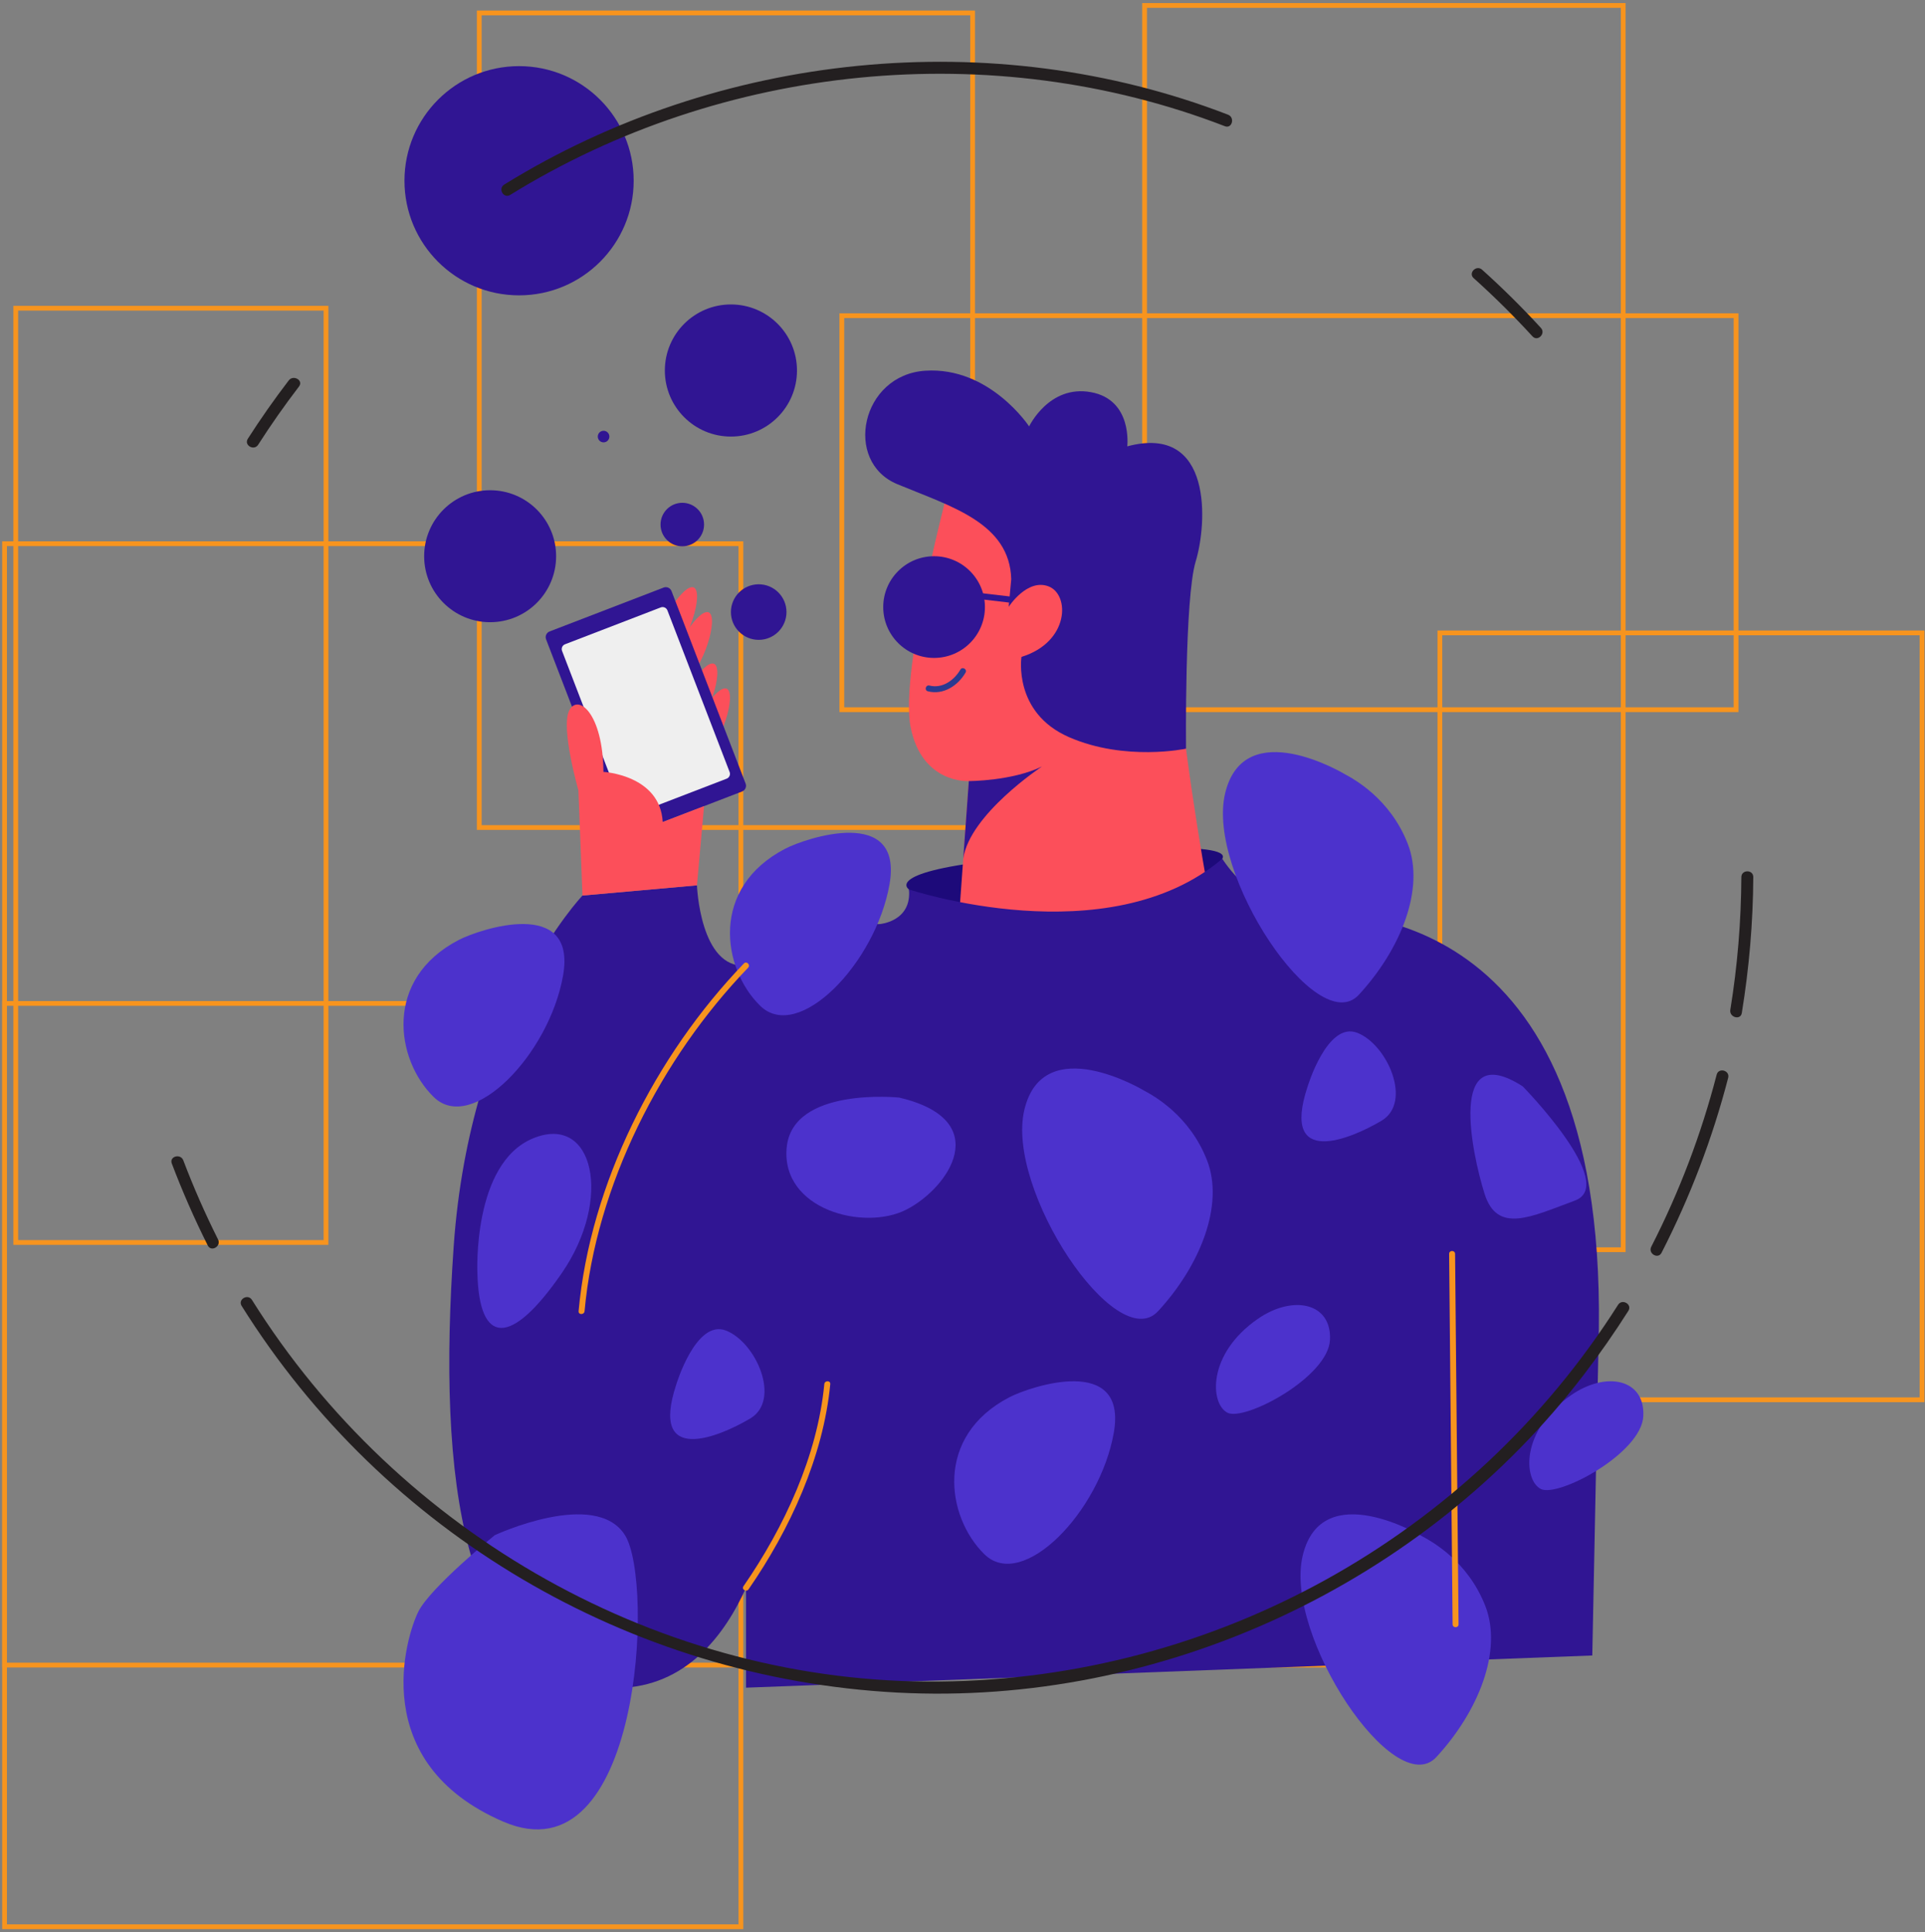 <svg width="538" height="540" viewBox="0 0 538 540" fill="none" xmlns="http://www.w3.org/2000/svg">
<rect x="0" y="0" width="538" height="540" fill="#808080" stroke="none"/>
<path d="M207.068 538.468H1.273V151.952H207.068V538.468Z" stroke="#F7941E" stroke-width="1.333" stroke-miterlimit="10"/>
<path d="M271.835 231.269H133.943V3.612H271.835V231.269Z" stroke="#F7941E" stroke-width="1.333" stroke-miterlimit="10"/>
<path d="M485.193 198.337H235.275V88.229H485.193V198.337Z" stroke="#F7941E" stroke-width="1.333" stroke-miterlimit="10"/>
<path d="M453.657 349.264H319.889V1.523H453.657V349.264Z" stroke="#F7941E" stroke-width="1.333" stroke-miterlimit="10"/>
<path d="M537.175 391.192H402.416V176.873H537.175V391.192Z" stroke="#F7941E" stroke-width="1.333" stroke-miterlimit="10"/>
<path d="M402.416 465.341H1.275V280.432H402.416V465.341Z" stroke="#F7941E" stroke-width="1.333" stroke-miterlimit="10"/>
<path d="M91.112 347.235H4.405V86.139H91.112V347.235Z" stroke="#F7941E" stroke-width="1.333" stroke-miterlimit="10"/>
<path d="M254.033 248.569C254.033 248.569 246.982 243.982 277.313 240.504C307.644 237.026 344.676 234.878 341.608 239.997C338.541 245.114 328.916 254.496 328.916 254.496C328.916 254.496 322.285 260.157 322.204 260.401C322.122 260.644 267.93 269.137 267.77 268.893C267.609 268.652 264.372 264.606 260.652 261.694C256.932 258.782 254.033 248.569 254.033 248.569Z" fill="#1D0A7A"/>
<path d="M183.966 175.799C183.966 175.799 189.965 164.278 193.393 164.094C196.821 163.91 193.714 177.193 187.607 183.726C181.503 190.262 183.966 175.799 183.966 175.799Z" fill="#FC4F5A"/>
<path d="M188.144 182.763C188.144 182.763 194.144 171.24 197.571 171.058C200.999 170.874 197.892 184.155 191.787 190.688C185.68 197.224 188.144 182.763 188.144 182.763Z" fill="#FC4F5A"/>
<path d="M189.635 197.13C189.635 197.13 195.633 185.608 199.061 185.425C202.489 185.241 199.384 198.524 193.277 205.057C187.171 211.592 189.635 197.13 189.635 197.13Z" fill="#FC4F5A"/>
<path d="M193.167 204.094C193.167 204.094 199.167 192.571 202.592 192.388C206.02 192.203 202.916 205.486 196.809 212.019C190.704 218.555 193.167 204.094 193.167 204.094Z" fill="#FC4F5A"/>
<path d="M265.626 134.312C265.626 134.312 251.345 187.154 254.486 203.152C257.626 219.149 270.768 218.293 270.768 218.293L268.197 253.998C268.197 253.998 313.044 267.14 337.322 247.144C337.322 247.144 329.04 200.868 329.04 181.157C329.04 161.448 311.9 152.59 311.616 151.736C311.33 150.878 299.618 130.598 299.618 130.598C299.618 130.598 292.477 131.741 291.62 130.598C290.764 129.454 265.626 134.312 265.626 134.312Z" fill="#FC4F5A"/>
<path d="M287.621 119.169C287.621 119.169 276.625 102.461 258.629 103.603C240.634 104.744 235.633 129.027 250.774 135.308C265.913 141.592 282.197 146.165 282.622 161.875L281.909 169.588C281.909 169.588 287.052 161.587 293.049 163.873C299.048 166.159 298.905 179.44 285.48 183.584C285.48 183.584 283.054 199.152 298.764 206.009C314.473 212.864 331.469 209.232 331.469 209.232C331.469 209.232 331.038 167.145 334.182 156.868C337.324 146.592 339.184 118.312 315.045 124.739C315.045 124.739 316.616 111.744 304.902 109.601C293.192 107.459 287.621 119.169 287.621 119.169Z" fill="#301593"/>
<path d="M270.768 218.293C270.768 218.293 282.838 218.29 291.192 214.221C291.192 214.221 270.926 227.637 269.205 239.997L270.768 218.293Z" fill="#301593"/>
<path d="M254.033 248.569C254.033 248.569 309.617 267.129 341.608 239.997C341.608 239.997 350.536 254.46 364.248 254.764C377.959 255.068 450.584 253.569 446.728 376.968L445.014 462.661L208.496 471.658V269.85C208.496 269.85 221.136 259.048 245.988 258.237C245.988 258.237 254.867 257.493 254.033 248.569" fill="#301593"/>
<path d="M215.923 417.96C215.923 417.96 209.068 474.517 169.076 471.658C129.084 468.804 122.23 413.39 126.8 348.264C131.37 283.136 162.792 250.282 162.792 250.282L194.784 247.429C194.784 247.429 195.643 270.85 208.496 269.85L246.486 332.549L227.92 386.824L215.923 417.96Z" fill="#301593"/>
<path d="M319.776 304.806C319.776 304.806 291.629 287.821 286.292 310.143C280.952 332.469 312.012 379.053 323.659 366.437C335.307 353.819 342.252 336.834 337.323 324.217C332.395 311.601 322.26 306.151 319.776 304.806Z" fill="#4C32CC"/>
<path d="M375.885 216.379C375.885 216.379 347.739 199.392 342.399 221.716C337.06 244.039 368.121 290.63 379.768 278.011C391.415 265.394 398.36 248.407 393.432 235.791C388.503 223.172 378.368 217.724 375.885 216.379Z" fill="#4C32CC"/>
<path d="M397.566 429.401C397.566 429.401 369.419 412.417 364.08 434.741C358.742 457.062 389.8 503.652 401.448 491.033C413.095 478.416 420.04 461.432 415.111 448.813C410.184 436.197 400.05 430.746 397.566 429.401Z" fill="#4C32CC"/>
<path d="M251.35 306.746C251.35 306.746 221.357 303.593 219.853 320.819C218.35 338.049 241.466 344.114 253.322 338.049C265.181 331.979 278.041 313.054 251.35 306.746Z" fill="#4C32CC"/>
<path d="M282.166 390.457C287.965 387.458 315.166 378.326 311.285 400.406C307.402 422.488 285.806 444.813 275.13 434.378C264.453 423.942 261.055 401.376 282.166 390.457Z" fill="#4C32CC"/>
<path d="M219.491 237.172C225.29 234.172 252.491 225.038 248.608 247.12C244.726 269.201 223.131 291.525 212.455 281.09C201.778 270.657 198.382 248.09 219.491 237.172Z" fill="#4C32CC"/>
<path d="M128.253 262.67C134.051 259.67 161.253 250.537 157.37 272.62C153.489 294.7 131.893 317.024 121.217 306.589C110.539 296.156 107.142 273.589 128.253 262.67Z" fill="#4C32CC"/>
<path d="M351.563 368.568C361.297 361.838 372.189 364.01 371.703 374.444C371.218 384.877 347.923 397.253 343.071 394.826C338.218 392.398 337.247 378.464 351.563 368.568Z" fill="#4C32CC"/>
<path d="M439.135 389.875C448.869 383.146 459.76 385.318 459.276 395.75C458.789 406.183 435.497 418.562 430.643 416.132C425.789 413.707 424.819 399.771 439.135 389.875Z" fill="#4C32CC"/>
<path d="M365.393 303.835C365.393 303.835 370.893 285.395 379.305 288.629C387.717 291.864 394.834 308.041 386.1 313.217C377.365 318.393 357.952 326.48 365.393 303.835Z" fill="#4C32CC"/>
<path d="M188.965 387.047C188.965 387.047 194.464 368.606 202.876 371.843C211.288 375.078 218.407 391.254 209.671 396.431C200.935 401.604 181.523 409.694 188.965 387.047Z" fill="#4C32CC"/>
<path d="M425.572 303.607C425.572 303.607 452.425 331.011 440.129 335.539C427.836 340.071 418.453 344.912 414.894 333.593C411.337 322.273 404.541 290.115 425.572 303.607Z" fill="#4C32CC"/>
<path d="M133.423 355.829C133.423 355.829 131.967 325.175 148.952 318.144C165.939 311.115 171.337 335.031 156.989 355.829C142.644 376.627 133.909 375.793 133.423 355.829Z" fill="#4C32CC"/>
<path d="M138.276 429.039C138.276 429.039 166.423 415.938 174.673 429.039C182.924 442.142 179.04 525.614 140.703 509.115C102.364 492.615 113.527 457.184 116.923 450.392C120.319 443.598 138.276 429.039 138.276 429.039Z" fill="#4C32CC"/>
<path d="M208.383 218.983C208.723 219.864 208.281 220.858 207.399 221.199L175.544 233.46C174.66 233.8 173.668 233.359 173.328 232.478L152.621 178.686C152.281 177.803 152.721 176.812 153.604 176.471L185.461 164.21C186.344 163.87 187.336 164.308 187.676 165.192L208.383 218.983Z" fill="#301593"/>
<path d="M203.917 215.757C204.201 216.497 203.833 217.334 203.089 217.618L176.337 227.915C175.595 228.202 174.763 227.831 174.476 227.09L157.085 181.914C156.801 181.174 157.171 180.341 157.915 180.054L184.667 169.757C185.408 169.47 186.241 169.839 186.528 170.581L203.917 215.757Z" fill="#EFEFEF"/>
<path d="M162.792 250.283L161.651 220.863C161.651 220.863 156.651 203.437 159.079 198.581C161.51 193.725 168.507 199.295 168.651 215.72C168.651 215.72 184.502 216.579 185.216 229.719L196.768 225.291L194.786 247.428L162.792 250.283Z" fill="#FC4F5A"/>
<path d="M275.268 169.659C275.268 177.508 268.905 183.871 261.057 183.871C253.209 183.871 246.845 177.508 246.845 169.659C246.845 161.811 253.209 155.448 261.057 155.448C268.905 155.448 275.268 161.811 275.268 169.659Z" fill="#301593"/>
<path d="M282.381 168.441L269.527 166.941L269.723 165.237L282.578 166.737L282.381 168.441Z" fill="#301593"/>
<path d="M259.311 193.197C263.663 194.311 267.728 191.613 269.851 187.973C270.395 187.043 268.953 186.205 268.412 187.131C266.675 190.11 263.368 192.515 259.753 191.59C258.712 191.323 258.269 192.93 259.311 193.197Z" fill="#2B3990"/>
<path d="M207.907 269.26C183.176 294.936 164.93 330.892 161.708 366.436C161.611 367.507 163.278 367.498 163.375 366.436C166.554 331.364 184.68 295.779 209.086 270.44C209.831 269.666 208.654 268.486 207.907 269.26Z" fill="#F7941E"/>
<path d="M209.215 444.161C220.769 427.447 230.101 407.159 232.043 386.819C232.146 385.748 230.478 385.759 230.377 386.819C228.461 406.88 219.17 426.836 207.777 443.32C207.163 444.207 208.609 445.039 209.215 444.161Z" fill="#F7941E"/>
<path d="M219.805 171.055C219.805 175.344 216.329 178.82 212.04 178.82C207.753 178.82 204.277 175.344 204.277 171.055C204.277 166.767 207.753 163.291 212.04 163.291C216.329 163.291 219.805 166.767 219.805 171.055Z" fill="#301593"/>
<path d="M196.769 146.599C196.769 149.958 194.046 152.68 190.688 152.68C187.329 152.68 184.608 149.958 184.608 146.599C184.608 143.24 187.329 140.518 190.688 140.518C194.046 140.518 196.769 143.24 196.769 146.599Z" fill="#301593"/>
<path d="M222.74 103.548C222.74 113.744 214.472 122.01 204.276 122.01C194.079 122.01 185.812 113.744 185.812 103.548C185.812 93.35 194.079 85.084 204.276 85.084C214.472 85.084 222.74 93.35 222.74 103.548Z" fill="#301593"/>
<path d="M170.305 122.01C170.305 122.904 169.581 123.628 168.688 123.628C167.793 123.628 167.069 122.904 167.069 122.01C167.069 121.117 167.793 120.392 168.688 120.392C169.581 120.392 170.305 121.117 170.305 122.01Z" fill="#301593"/>
<path d="M155.423 155.448C155.423 165.633 147.167 173.889 136.982 173.889C126.798 173.889 118.542 165.633 118.542 155.448C118.542 145.264 126.798 137.006 136.982 137.006C147.167 137.006 155.423 145.264 155.423 155.448Z" fill="#301593"/>
<path d="M177.1 50.51C177.1 68.2 162.76 82.54 145.07 82.54C127.38 82.54 113.041 68.2 113.041 50.51C113.041 32.82 127.38 18.481 145.07 18.481C162.76 18.481 177.1 32.82 177.1 50.51Z" fill="#301593"/>
<path d="M405.002 350.422C405.326 384.931 405.649 419.442 405.973 453.95C405.983 455.025 407.65 455.026 407.639 453.95C407.315 419.442 406.993 384.931 406.669 350.422C406.659 349.347 404.993 349.346 405.002 350.422Z" fill="#F7941E"/>
<path d="M60.944 346.393C57.332 339.185 54.091 331.823 51.231 324.285C50.475 322.296 47.252 323.157 48.016 325.171C50.977 332.977 54.325 340.611 58.067 348.076C59.029 349.997 61.904 348.309 60.944 346.393Z" fill="#231F20"/>
<path d="M452.217 364.659C411.063 429.539 339.403 469.192 262.596 469.948C184.943 470.709 111.396 428.78 70.413 363.281C69.276 361.464 66.392 363.135 67.536 364.964C107.252 428.44 175.889 469.051 250.689 473.023C324.503 476.945 397.924 442.779 442.732 384.079C447.112 378.341 451.229 372.437 455.096 366.341C456.251 364.52 453.365 362.849 452.217 364.659Z" fill="#231F20"/>
<path d="M479.775 300.336C475.448 317.029 469.353 333.068 461.499 348.423C460.523 350.333 463.399 352.02 464.377 350.105C472.359 334.501 478.591 318.192 482.989 301.221C483.529 299.14 480.313 298.256 479.775 300.336Z" fill="#231F20"/>
<path d="M486.675 245.124C486.604 257.58 485.588 269.929 483.587 282.225C483.244 284.326 486.456 285.229 486.801 283.11C488.849 270.526 489.936 257.877 490.008 245.124C490.02 242.974 486.687 242.976 486.675 245.124Z" fill="#231F20"/>
<path d="M411.857 77.727C417.599 82.885 423.077 88.31 428.295 93.998C429.751 95.585 432.102 93.221 430.653 91.641C425.434 85.953 419.957 80.529 414.214 75.37C412.619 73.939 410.254 76.289 411.857 77.727Z" fill="#231F20"/>
<path d="M142.596 54.47C201.818 17.842 277.254 10.135 342.333 35.273C344.341 36.049 345.202 32.825 343.22 32.058C277.37 6.623 200.818 14.542 140.913 51.591C139.09 52.719 140.762 55.603 142.596 54.47Z" fill="#231F20"/>
<path d="M72.144 124.298C75.727 118.706 79.537 113.275 83.575 108.002C84.881 106.295 81.984 104.637 80.697 106.319C76.659 111.593 72.848 117.022 69.266 122.615C68.103 124.431 70.989 126.102 72.144 124.298Z" fill="#231F20"/>
</svg>

